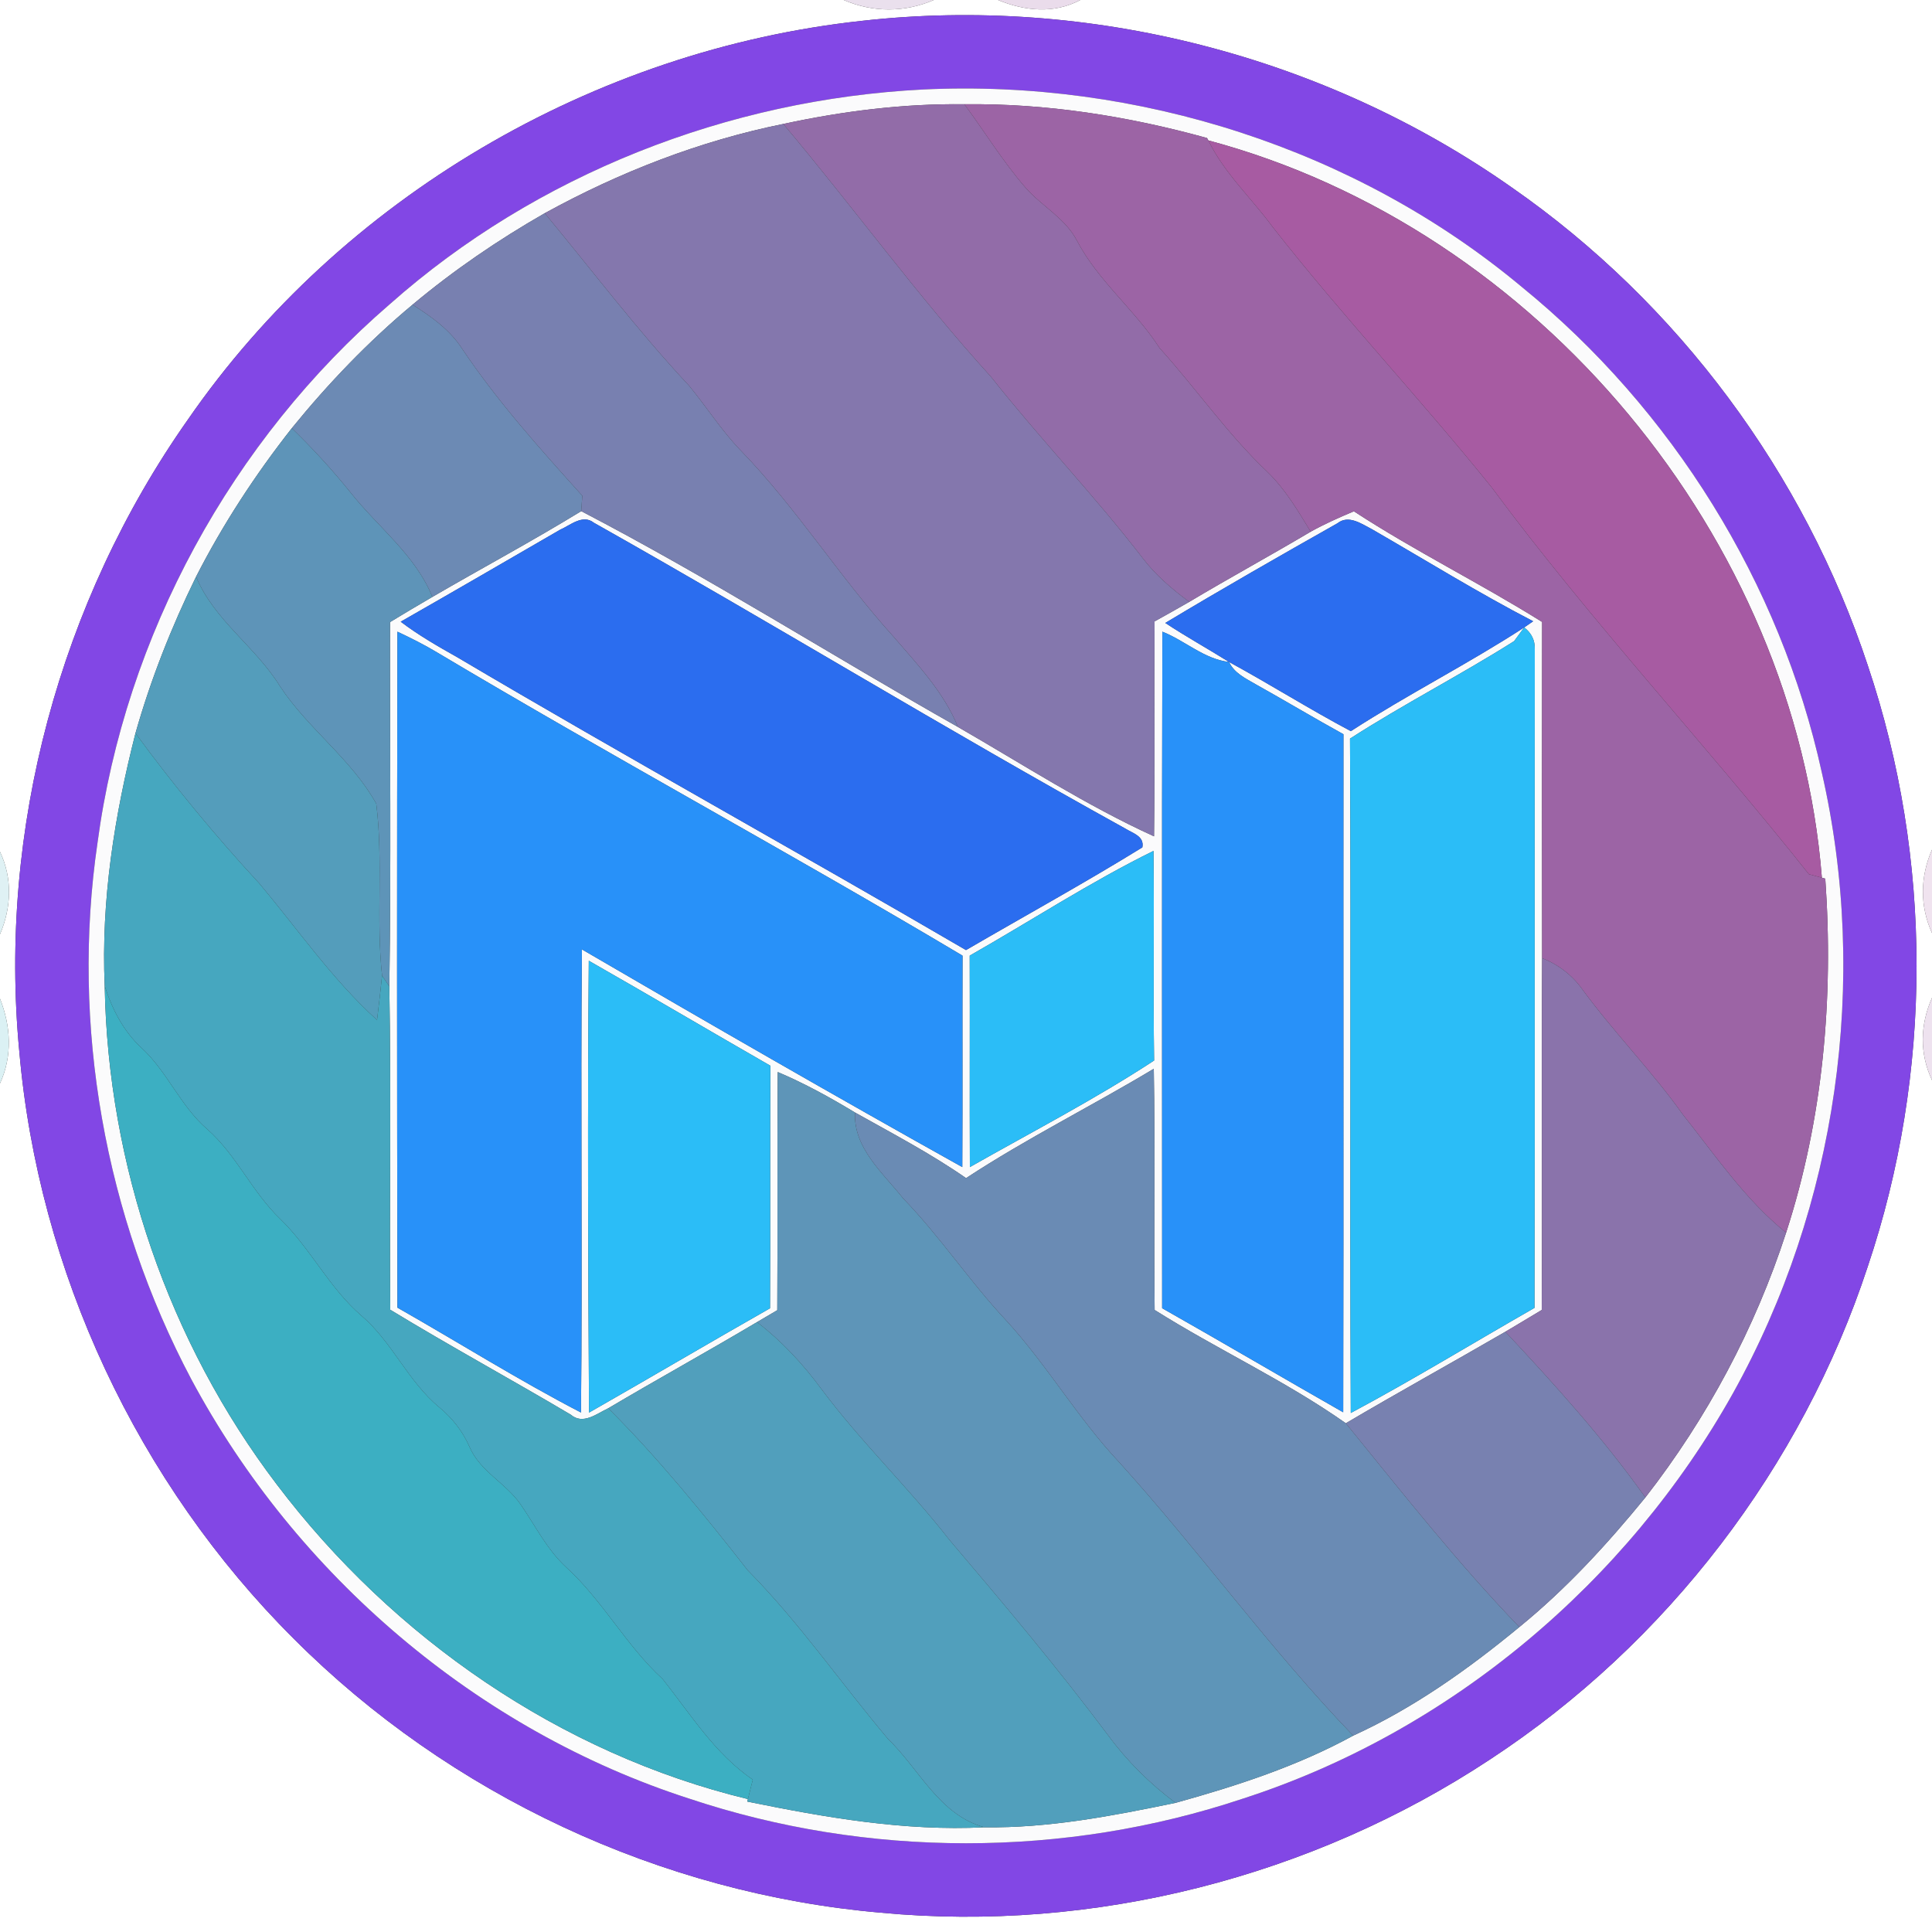 <?xml version="1.0" encoding="UTF-8" ?>
<!DOCTYPE svg PUBLIC "-//W3C//DTD SVG 1.1//EN" "http://www.w3.org/Graphics/SVG/1.1/DTD/svg11.dtd">
<svg width="250pt" height="250pt" viewBox="0 0 250 250" version="1.1" xmlns="http://www.w3.org/2000/svg">
<rect x="0" y="0" width="250" height="250" fill="#333333" stroke="none"/>
<g id="#ffffffff">
<path fill="#ffffff" opacity="1.00" d=" M 0.00 0.00 L 109.18 0.00 C 112.96 1.63 117.05 1.63 120.83 0.00 L 129.14 0.00 C 132.60 1.42 136.38 1.82 139.79 0.00 L 250.00 0.00 L 250.00 109.95 C 248.46 113.46 248.41 117.23 250.00 120.73 L 250.00 129.12 C 248.46 132.59 248.37 136.32 250.00 139.77 L 250.00 250.00 L 0.00 250.00 L 0.00 140.19 C 1.63 136.63 1.41 132.81 0.00 129.23 L 0.00 120.89 C 1.48 117.41 1.63 113.68 0.00 110.22 L 0.00 0.00 M 111.51 2.70 C 76.86 6.45 44.15 25.58 24.31 54.30 C 7.73 77.85 -0.24 107.38 2.50 136.08 C 4.98 164.51 17.79 191.90 38.01 212.05 C 58.16 232.24 85.54 245.04 113.97 247.50 C 141.50 250.11 169.79 242.88 192.84 227.65 C 215.67 212.67 233.17 189.82 241.69 163.88 C 250.10 138.87 250.11 111.15 241.70 86.14 C 233.51 61.29 217.13 39.21 195.64 24.27 C 171.43 7.23 140.93 -0.61 111.51 2.70 Z" />
</g>
<g id="#eae0edff">
<path fill="#eae0ed" opacity="1.00" d=" M 109.18 0.00 L 120.83 0.00 C 117.05 1.63 112.96 1.63 109.18 0.00 Z" />
</g>
<g id="#eadcebff">
<path fill="#eadceb" opacity="1.00" d=" M 129.14 0.00 L 139.79 0.00 C 136.38 1.82 132.60 1.42 129.14 0.00 Z" />
</g>
<g id="#8247e5ff">
<path fill="#8247e5" opacity="1.00" d=" M 111.51 2.70 C 140.93 -0.61 171.43 7.23 195.64 24.27 C 217.13 39.21 233.51 61.29 241.70 86.14 C 250.11 111.15 250.10 138.87 241.69 163.88 C 233.17 189.82 215.67 212.67 192.84 227.65 C 169.79 242.88 141.50 250.11 113.97 247.50 C 85.54 245.04 58.16 232.24 38.01 212.05 C 17.79 191.90 4.98 164.51 2.50 136.08 C -0.24 107.38 7.73 77.85 24.31 54.30 C 44.15 25.58 76.86 6.45 111.51 2.70 M 119.43 11.58 C 94.21 12.86 69.38 22.56 50.44 39.36 C 29.96 57.02 16.21 82.23 12.62 109.04 C 9.15 132.70 13.58 157.38 24.76 178.49 C 38.33 203.83 61.75 223.90 89.18 232.74 C 112.24 240.44 137.78 240.45 160.84 232.74 C 187.60 224.10 210.55 204.77 224.25 180.28 C 237.72 156.10 241.91 126.93 235.74 99.95 C 230.36 75.42 216.38 52.97 196.92 37.13 C 175.52 19.26 147.21 10.25 119.43 11.58 Z" />
</g>
<g id="#fbfbfcff">
<path fill="#fbfbfc" opacity="1.00" d=" M 119.43 11.58 C 147.21 10.25 175.52 19.26 196.92 37.13 C 216.38 52.97 230.36 75.42 235.74 99.95 C 241.91 126.93 237.72 156.10 224.25 180.28 C 210.55 204.77 187.60 224.10 160.84 232.74 C 137.78 240.45 112.24 240.44 89.18 232.74 C 61.75 223.90 38.33 203.83 24.76 178.49 C 13.58 157.38 9.15 132.70 12.62 109.04 C 16.21 82.23 29.96 57.02 50.44 39.36 C 69.38 22.56 94.21 12.86 119.43 11.58 M 101.36 16.04 C 90.54 18.23 80.15 22.28 70.49 27.59 C 64.46 31.04 58.71 34.97 53.38 39.43 C 47.65 44.21 42.47 49.62 37.76 55.41 C 33.04 61.41 28.85 67.82 25.37 74.63 C 22.18 81.14 19.51 87.90 17.53 94.88 C 14.81 105.54 13.06 116.56 13.55 127.59 C 13.96 150.71 21.82 173.67 35.82 192.09 C 50.83 211.92 72.52 226.94 96.78 232.80 L 96.69 233.12 C 106.79 235.18 117.03 236.97 127.38 236.45 C 135.72 236.57 143.98 234.97 152.11 233.29 C 160.01 231.10 167.89 228.54 175.10 224.59 C 182.91 221.03 189.99 215.99 196.60 210.54 C 202.67 205.60 207.97 199.82 212.91 193.77 C 220.90 183.51 227.11 171.88 231.12 159.51 C 235.91 144.77 237.28 129.12 236.19 113.70 L 235.75 113.58 C 232.26 69.55 199.02 29.57 156.36 18.17 L 156.19 17.86 C 145.98 15.03 135.40 13.36 124.79 13.49 C 116.91 13.39 109.05 14.38 101.36 16.04 Z" />
<path fill="#fbfbfc" opacity="1.00" d=" M 55.95 77.24 C 62.35 73.51 68.90 70.01 75.21 66.14 C 91.83 74.79 107.66 84.85 123.96 94.07 C 132.35 98.90 140.50 104.20 149.33 108.22 C 149.44 98.95 149.33 89.68 149.40 80.41 C 150.90 79.58 152.40 78.74 153.89 77.88 C 159.08 74.78 164.39 71.89 169.60 68.80 C 171.40 67.80 173.29 66.96 175.19 66.16 C 183.08 71.31 191.56 75.48 199.55 80.48 C 199.52 94.99 199.53 109.49 199.55 123.99 C 199.46 139.16 199.58 154.34 199.50 169.51 C 197.93 170.45 196.37 171.40 194.79 172.33 C 187.93 176.31 180.98 180.14 174.15 184.17 C 166.31 178.65 157.52 174.62 149.41 169.51 C 149.29 159.11 149.48 148.70 149.30 138.30 C 141.27 143.13 132.85 147.30 125.01 152.45 C 120.43 149.27 115.49 146.68 110.64 143.96 C 107.41 142.01 104.11 140.19 100.64 138.72 C 100.56 148.99 100.64 159.27 100.58 169.54 C 99.71 170.05 98.83 170.56 97.96 171.08 C 91.59 174.87 85.09 178.45 78.71 182.23 C 77.23 182.92 75.44 184.42 73.86 183.06 C 66.11 178.47 58.20 174.17 50.50 169.48 C 50.39 155.54 50.62 141.59 50.38 127.64 C 50.62 111.93 50.44 96.21 50.47 80.50 C 52.29 79.40 54.11 78.30 55.95 77.24 M 72.49 68.54 C 65.62 72.52 58.75 76.51 51.85 80.45 C 54.15 82.19 56.65 83.63 59.16 85.04 C 80.95 97.93 103.13 110.17 125.00 122.94 C 132.61 118.51 140.33 114.27 147.82 109.65 C 148.10 108.19 146.56 107.82 145.60 107.21 C 122.45 94.42 99.88 80.61 76.84 67.64 C 75.40 66.50 73.81 67.97 72.49 68.54 M 150.79 80.61 C 153.48 82.39 156.31 83.95 159.04 85.66 C 164.35 88.55 169.46 91.78 174.80 94.61 C 182.12 89.87 189.92 85.94 197.23 81.19 C 197.52 80.99 198.10 80.59 198.39 80.39 C 191.27 76.70 184.45 72.47 177.51 68.47 C 176.18 67.79 174.51 66.57 173.07 67.71 C 165.60 71.93 158.15 76.19 150.79 80.61 M 51.43 81.74 C 51.36 110.89 51.37 140.05 51.43 169.21 C 59.35 173.71 67.08 178.58 75.18 182.78 C 75.38 162.80 75.11 142.83 75.30 122.85 C 91.63 132.37 108.01 141.81 124.52 151.02 C 124.57 141.90 124.52 132.78 124.55 123.66 C 102.05 110.27 79.01 97.80 56.52 84.40 C 54.88 83.41 53.16 82.56 51.43 81.74 M 150.41 81.74 C 150.33 110.92 150.39 140.10 150.38 169.28 C 158.22 173.72 165.98 178.29 173.81 182.75 C 173.87 153.50 173.81 124.26 173.84 95.01 C 170.01 92.90 166.26 90.65 162.44 88.52 C 161.15 87.77 159.70 87.09 159.04 85.66 C 155.83 85.30 153.35 82.90 150.41 81.74 M 197.23 81.19 C 196.90 81.63 196.26 82.52 195.93 82.96 C 188.97 87.36 181.61 91.12 174.69 95.58 C 174.85 124.67 174.65 153.75 174.79 182.84 C 182.84 178.54 190.63 173.77 198.56 169.24 C 198.63 140.83 198.55 112.41 198.60 84.00 C 198.63 82.85 198.18 81.92 197.23 81.19 M 125.48 123.66 C 125.51 132.78 125.46 141.90 125.50 151.02 C 133.48 146.49 141.66 142.26 149.34 137.23 C 149.21 128.19 149.37 119.15 149.26 110.11 C 141.07 114.14 133.41 119.15 125.48 123.66 M 76.19 124.32 C 76.02 143.82 76.11 163.29 76.22 182.79 C 84.05 178.32 91.81 173.74 99.64 169.29 C 99.69 158.83 99.63 148.36 99.68 137.90 C 91.83 133.40 84.05 128.80 76.19 124.32 Z" />
</g>
<g id="#926ca8ff">
<path fill="#926ca8" opacity="1.00" d=" M 101.36 16.04 C 109.05 14.38 116.91 13.39 124.79 13.49 C 127.45 17.08 129.78 20.93 132.72 24.30 C 134.80 26.67 137.81 28.22 139.32 31.07 C 142.06 36.34 146.86 40.09 150.06 45.05 C 154.81 50.30 158.84 56.18 163.99 61.05 C 166.30 63.29 167.95 66.07 169.60 68.80 C 164.39 71.89 159.08 74.78 153.89 77.88 C 151.65 76.22 149.51 74.41 147.83 72.18 C 141.61 64.10 134.53 56.73 128.21 48.73 C 118.72 38.29 110.44 26.83 101.36 16.04 Z" />
</g>
<g id="#9c64a5ff">
<path fill="#9c64a5" opacity="1.00" d=" M 124.79 13.49 C 135.40 13.36 145.98 15.03 156.19 17.86 L 156.36 18.17 C 158.41 22.40 161.93 25.62 164.68 29.37 C 173.73 40.93 183.81 51.61 193.01 63.05 C 205.86 80.41 220.65 96.22 234.07 113.12 C 234.49 113.24 235.33 113.47 235.75 113.58 L 236.19 113.70 C 237.28 129.12 235.91 144.77 231.12 159.51 C 225.81 155.22 221.97 149.51 217.76 144.22 C 213.77 138.61 208.92 133.68 204.84 128.14 C 203.53 126.25 201.69 124.82 199.55 123.99 C 199.53 109.49 199.52 94.99 199.55 80.48 C 191.56 75.48 183.08 71.31 175.19 66.16 C 173.29 66.96 171.40 67.80 169.60 68.80 C 167.95 66.07 166.30 63.29 163.99 61.05 C 158.84 56.18 154.81 50.30 150.06 45.05 C 146.86 40.09 142.06 36.34 139.32 31.07 C 137.81 28.22 134.80 26.67 132.72 24.30 C 129.78 20.93 127.45 17.08 124.79 13.49 Z" />
</g>
<g id="#8477adff">
<path fill="#8477ad" opacity="1.00" d=" M 70.49 27.59 C 80.15 22.28 90.54 18.23 101.36 16.04 C 110.44 26.83 118.72 38.29 128.21 48.73 C 134.53 56.73 141.61 64.10 147.83 72.18 C 149.51 74.41 151.65 76.22 153.89 77.88 C 152.40 78.74 150.90 79.58 149.40 80.41 C 149.33 89.68 149.44 98.95 149.33 108.22 C 140.50 104.20 132.35 98.90 123.96 94.07 C 122.12 89.55 118.72 85.99 115.59 82.35 C 108.61 74.63 103.06 65.71 95.79 58.23 C 93.32 55.66 91.41 52.62 89.14 49.88 C 82.52 42.80 76.67 35.05 70.49 27.59 Z" />
</g>
<g id="#a75ba2ff">
<path fill="#a75ba2" opacity="1.00" d=" M 164.68 29.37 C 161.93 25.62 158.41 22.40 156.36 18.17 C 199.02 29.57 232.26 69.55 235.75 113.58 C 235.33 113.47 234.49 113.24 234.07 113.12 C 220.65 96.22 205.86 80.41 193.01 63.05 C 183.81 51.61 173.73 40.93 164.68 29.37 Z" />
</g>
<g id="#7880b0ff">
<path fill="#7880b0" opacity="1.00" d=" M 53.38 39.43 C 58.71 34.97 64.46 31.04 70.49 27.59 C 76.67 35.05 82.52 42.80 89.14 49.88 C 91.41 52.62 93.32 55.66 95.79 58.23 C 103.06 65.71 108.61 74.63 115.59 82.35 C 118.72 85.99 122.12 89.55 123.96 94.07 C 107.66 84.85 91.83 74.79 75.21 66.14 C 75.25 65.64 75.32 64.65 75.35 64.15 C 69.87 58.07 64.37 51.95 59.80 45.13 C 58.22 42.68 55.81 40.96 53.38 39.43 Z" />
</g>
<g id="#6c8ab4ff">
<path fill="#6c8ab4" opacity="1.00" d=" M 37.76 55.41 C 42.47 49.62 47.65 44.21 53.38 39.43 C 55.81 40.96 58.22 42.68 59.80 45.13 C 64.37 51.95 69.87 58.07 75.35 64.15 C 75.32 64.65 75.25 65.64 75.21 66.14 C 68.90 70.01 62.35 73.51 55.95 77.24 C 53.74 71.80 48.92 68.23 45.37 63.74 C 43.01 60.81 40.46 58.03 37.76 55.41 Z" />
</g>
<g id="#5e94b8ff">
<path fill="#5e94b8" opacity="1.00" d=" M 25.37 74.63 C 28.85 67.82 33.04 61.41 37.76 55.41 C 40.46 58.03 43.01 60.81 45.37 63.74 C 48.92 68.23 53.74 71.80 55.95 77.24 C 54.11 78.30 52.29 79.40 50.47 80.50 C 50.44 96.21 50.62 111.93 50.38 127.64 L 49.44 126.24 C 48.64 118.85 49.61 111.37 48.69 104.00 C 45.49 98.23 39.86 94.31 36.25 88.83 C 33.10 83.70 27.74 80.31 25.37 74.63 Z" />
</g>
<g id="#2b6defff">
<path fill="#2b6def" opacity="1.00" d=" M 72.49 68.54 C 73.81 67.97 75.40 66.50 76.84 67.64 C 99.88 80.61 122.45 94.42 145.60 107.21 C 146.56 107.82 148.10 108.19 147.82 109.65 C 140.33 114.27 132.61 118.51 125.00 122.94 C 103.13 110.17 80.95 97.93 59.16 85.04 C 56.65 83.63 54.15 82.19 51.85 80.45 C 58.75 76.51 65.62 72.52 72.49 68.54 Z" />
<path fill="#2b6def" opacity="1.00" d=" M 150.79 80.61 C 158.15 76.19 165.60 71.93 173.07 67.71 C 174.51 66.57 176.18 67.79 177.51 68.47 C 184.45 72.47 191.27 76.70 198.39 80.39 C 198.10 80.59 197.52 80.99 197.23 81.19 C 189.92 85.94 182.12 89.87 174.80 94.61 C 169.46 91.78 164.35 88.55 159.04 85.66 C 156.31 83.95 153.48 82.39 150.79 80.61 Z" />
</g>
<g id="#549dbbff">
<path fill="#549dbb" opacity="1.00" d=" M 25.37 74.63 C 27.74 80.31 33.10 83.70 36.25 88.83 C 39.86 94.31 45.49 98.23 48.69 104.00 C 49.61 111.37 48.64 118.85 49.44 126.24 C 49.25 128.16 49.02 130.08 48.79 131.99 C 43.01 126.75 38.56 120.28 33.57 114.33 C 27.86 108.16 22.50 101.66 17.53 94.88 C 19.51 87.90 22.18 81.14 25.37 74.63 Z" />
</g>
<g id="#2891f9ff">
<path fill="#2891f9" opacity="1.00" d=" M 51.43 81.74 C 53.16 82.56 54.88 83.41 56.52 84.40 C 79.01 97.80 102.05 110.27 124.55 123.66 C 124.52 132.78 124.57 141.90 124.52 151.02 C 108.01 141.81 91.63 132.37 75.30 122.85 C 75.11 142.83 75.38 162.80 75.18 182.78 C 67.08 178.58 59.35 173.71 51.43 169.21 C 51.37 140.05 51.36 110.89 51.43 81.74 Z" />
<path fill="#2891f9" opacity="1.00" d=" M 150.41 81.74 C 153.35 82.90 155.83 85.30 159.04 85.66 C 159.70 87.09 161.15 87.77 162.44 88.52 C 166.26 90.65 170.01 92.90 173.84 95.01 C 173.81 124.26 173.87 153.50 173.81 182.75 C 165.98 178.29 158.22 173.72 150.38 169.28 C 150.39 140.10 150.33 110.92 150.41 81.74 Z" />
</g>
<g id="#2bbdf7ff">
<path fill="#2bbdf7" opacity="1.00" d=" M 197.23 81.19 C 198.18 81.92 198.63 82.85 198.60 84.00 C 198.55 112.41 198.63 140.83 198.56 169.24 C 190.63 173.77 182.84 178.54 174.79 182.84 C 174.65 153.75 174.85 124.67 174.69 95.58 C 181.61 91.12 188.97 87.36 195.93 82.96 C 196.26 82.52 196.90 81.63 197.23 81.19 Z" />
<path fill="#2bbdf7" opacity="1.00" d=" M 125.48 123.66 C 133.41 119.15 141.07 114.14 149.26 110.11 C 149.37 119.15 149.21 128.19 149.34 137.23 C 141.66 142.26 133.48 146.49 125.50 151.02 C 125.46 141.90 125.51 132.78 125.48 123.66 Z" />
<path fill="#2bbdf7" opacity="1.00" d=" M 76.19 124.32 C 84.05 128.80 91.83 133.40 99.68 137.90 C 99.63 148.36 99.69 158.83 99.64 169.29 C 91.81 173.74 84.05 178.32 76.22 182.79 C 76.11 163.29 76.02 143.82 76.19 124.32 Z" />
</g>
<g id="#46a7bfff">
<path fill="#46a7bf" opacity="1.00" d=" M 17.53 94.88 C 22.50 101.66 27.86 108.16 33.57 114.33 C 38.56 120.28 43.01 126.75 48.79 131.99 C 49.02 130.08 49.25 128.16 49.44 126.24 L 50.38 127.64 C 50.62 141.59 50.39 155.54 50.50 169.48 C 58.20 174.17 66.11 178.47 73.86 183.06 C 75.44 184.42 77.23 182.92 78.71 182.23 C 85.26 188.75 91.07 195.95 96.77 203.21 C 103.43 209.95 108.81 217.79 114.91 225.02 C 118.98 228.93 121.50 234.83 127.38 236.45 C 117.03 236.97 106.79 235.18 96.69 233.12 L 96.78 232.80 C 96.94 232.17 97.25 230.92 97.41 230.29 C 92.49 226.92 89.38 221.84 85.75 217.27 C 81.00 212.92 77.99 207.09 73.22 202.76 C 70.73 200.45 69.25 197.38 67.34 194.63 C 65.43 191.89 62.07 190.36 60.74 187.19 C 59.87 185.20 58.52 183.50 56.86 182.12 C 52.79 178.77 50.77 173.66 46.77 170.25 C 42.59 166.65 40.19 161.55 36.26 157.73 C 32.61 154.25 30.61 149.45 26.81 146.11 C 23.35 143.13 21.67 138.70 18.33 135.61 C 15.98 133.46 14.51 130.59 13.55 127.59 C 13.06 116.56 14.81 105.54 17.53 94.88 Z" />
</g>
<g id="#dff1f4ff">
<path fill="#dff1f4" opacity="1.00" d=" M 0.00 110.22 C 1.63 113.68 1.48 117.41 0.00 120.89 L 0.00 110.22 Z" />
</g>
<g id="#f0e3efff">
<path fill="#f0e3ef" opacity="1.00" d=" M 250.00 120.73 C 248.41 117.23 248.46 113.46 250.00 109.95 L 250.00 120.73 Z" />
</g>
<g id="#8a73abff">
<path fill="#8a73ab" opacity="1.00" d=" M 199.55 123.99 C 201.69 124.82 203.53 126.25 204.84 128.14 C 208.92 133.68 213.77 138.61 217.76 144.22 C 221.97 149.51 225.81 155.22 231.12 159.51 C 227.11 171.88 220.90 183.51 212.91 193.77 C 207.49 186.14 201.18 179.15 194.79 172.33 C 196.37 171.40 197.93 170.45 199.50 169.51 C 199.58 154.34 199.46 139.16 199.55 123.99 Z" />
</g>
<g id="#3cafc2ff">
<path fill="#3cafc2" opacity="1.00" d=" M 13.55 127.59 C 14.51 130.59 15.98 133.46 18.33 135.61 C 21.67 138.70 23.35 143.13 26.81 146.11 C 30.61 149.45 32.61 154.25 36.26 157.73 C 40.19 161.55 42.59 166.65 46.77 170.25 C 50.77 173.66 52.79 178.77 56.86 182.12 C 58.52 183.50 59.87 185.20 60.74 187.19 C 62.07 190.36 65.43 191.89 67.34 194.63 C 69.25 197.38 70.73 200.45 73.22 202.76 C 77.99 207.09 81.00 212.92 85.75 217.27 C 89.38 221.84 92.49 226.92 97.41 230.29 C 97.25 230.92 96.94 232.17 96.78 232.80 C 72.52 226.94 50.83 211.92 35.82 192.09 C 21.82 173.67 13.96 150.71 13.55 127.59 Z" />
</g>
<g id="#dbf1f4ff">
<path fill="#dbf1f4" opacity="1.00" d=" M 0.00 129.23 C 1.41 132.81 1.63 136.63 0.00 140.19 L 0.00 129.23 Z" />
</g>
<g id="#eee2efff">
<path fill="#eee2ef" opacity="1.00" d=" M 250.00 139.77 C 248.37 136.32 248.46 132.59 250.00 129.12 L 250.00 139.77 Z" />
</g>
<g id="#5e95b8ff">
<path fill="#5e95b8" opacity="1.00" d=" M 100.64 138.72 C 104.11 140.19 107.41 142.01 110.64 143.96 C 110.43 148.59 114.26 151.77 116.88 155.09 C 121.66 160.02 125.45 165.79 130.14 170.80 C 135.47 176.59 139.43 183.48 144.83 189.22 C 155.24 200.73 164.34 213.41 175.10 224.59 C 167.89 228.54 160.01 231.10 152.11 233.29 C 148.82 230.82 145.87 227.91 143.43 224.60 C 136.90 215.87 129.88 207.53 122.83 199.23 C 117.58 192.50 111.39 186.58 106.28 179.73 C 103.90 176.49 101.15 173.53 97.96 171.08 C 98.83 170.56 99.71 170.05 100.58 169.54 C 100.64 159.27 100.56 148.99 100.64 138.72 Z" />
</g>
<g id="#6a8bb4ff">
<path fill="#6a8bb4" opacity="1.00" d=" M 125.01 152.45 C 132.85 147.30 141.27 143.13 149.30 138.30 C 149.48 148.70 149.29 159.11 149.41 169.51 C 157.52 174.62 166.31 178.65 174.15 184.17 C 181.43 193.12 188.58 202.22 196.60 210.54 C 189.99 215.99 182.91 221.03 175.10 224.59 C 164.34 213.41 155.24 200.73 144.83 189.22 C 139.43 183.48 135.47 176.59 130.14 170.80 C 125.45 165.79 121.66 160.02 116.88 155.09 C 114.26 151.77 110.43 148.59 110.64 143.96 C 115.49 146.68 120.43 149.27 125.01 152.45 Z" />
</g>
<g id="#519fbcff">
<path fill="#519fbc" opacity="1.00" d=" M 78.71 182.23 C 85.09 178.45 91.59 174.87 97.96 171.08 C 101.15 173.53 103.90 176.49 106.28 179.73 C 111.39 186.58 117.58 192.50 122.83 199.23 C 129.88 207.53 136.90 215.87 143.43 224.60 C 145.87 227.91 148.82 230.82 152.11 233.29 C 143.98 234.97 135.72 236.57 127.38 236.45 C 121.50 234.83 118.98 228.93 114.91 225.02 C 108.81 217.79 103.43 209.95 96.77 203.21 C 91.07 195.95 85.26 188.75 78.71 182.23 Z" />
</g>
<g id="#7881b0ff">
<path fill="#7881b0" opacity="1.00" d=" M 174.15 184.17 C 180.98 180.14 187.93 176.31 194.79 172.33 C 201.18 179.15 207.49 186.14 212.91 193.77 C 207.97 199.82 202.67 205.60 196.60 210.54 C 188.58 202.22 181.43 193.12 174.15 184.17 Z" />
</g>
</svg>
